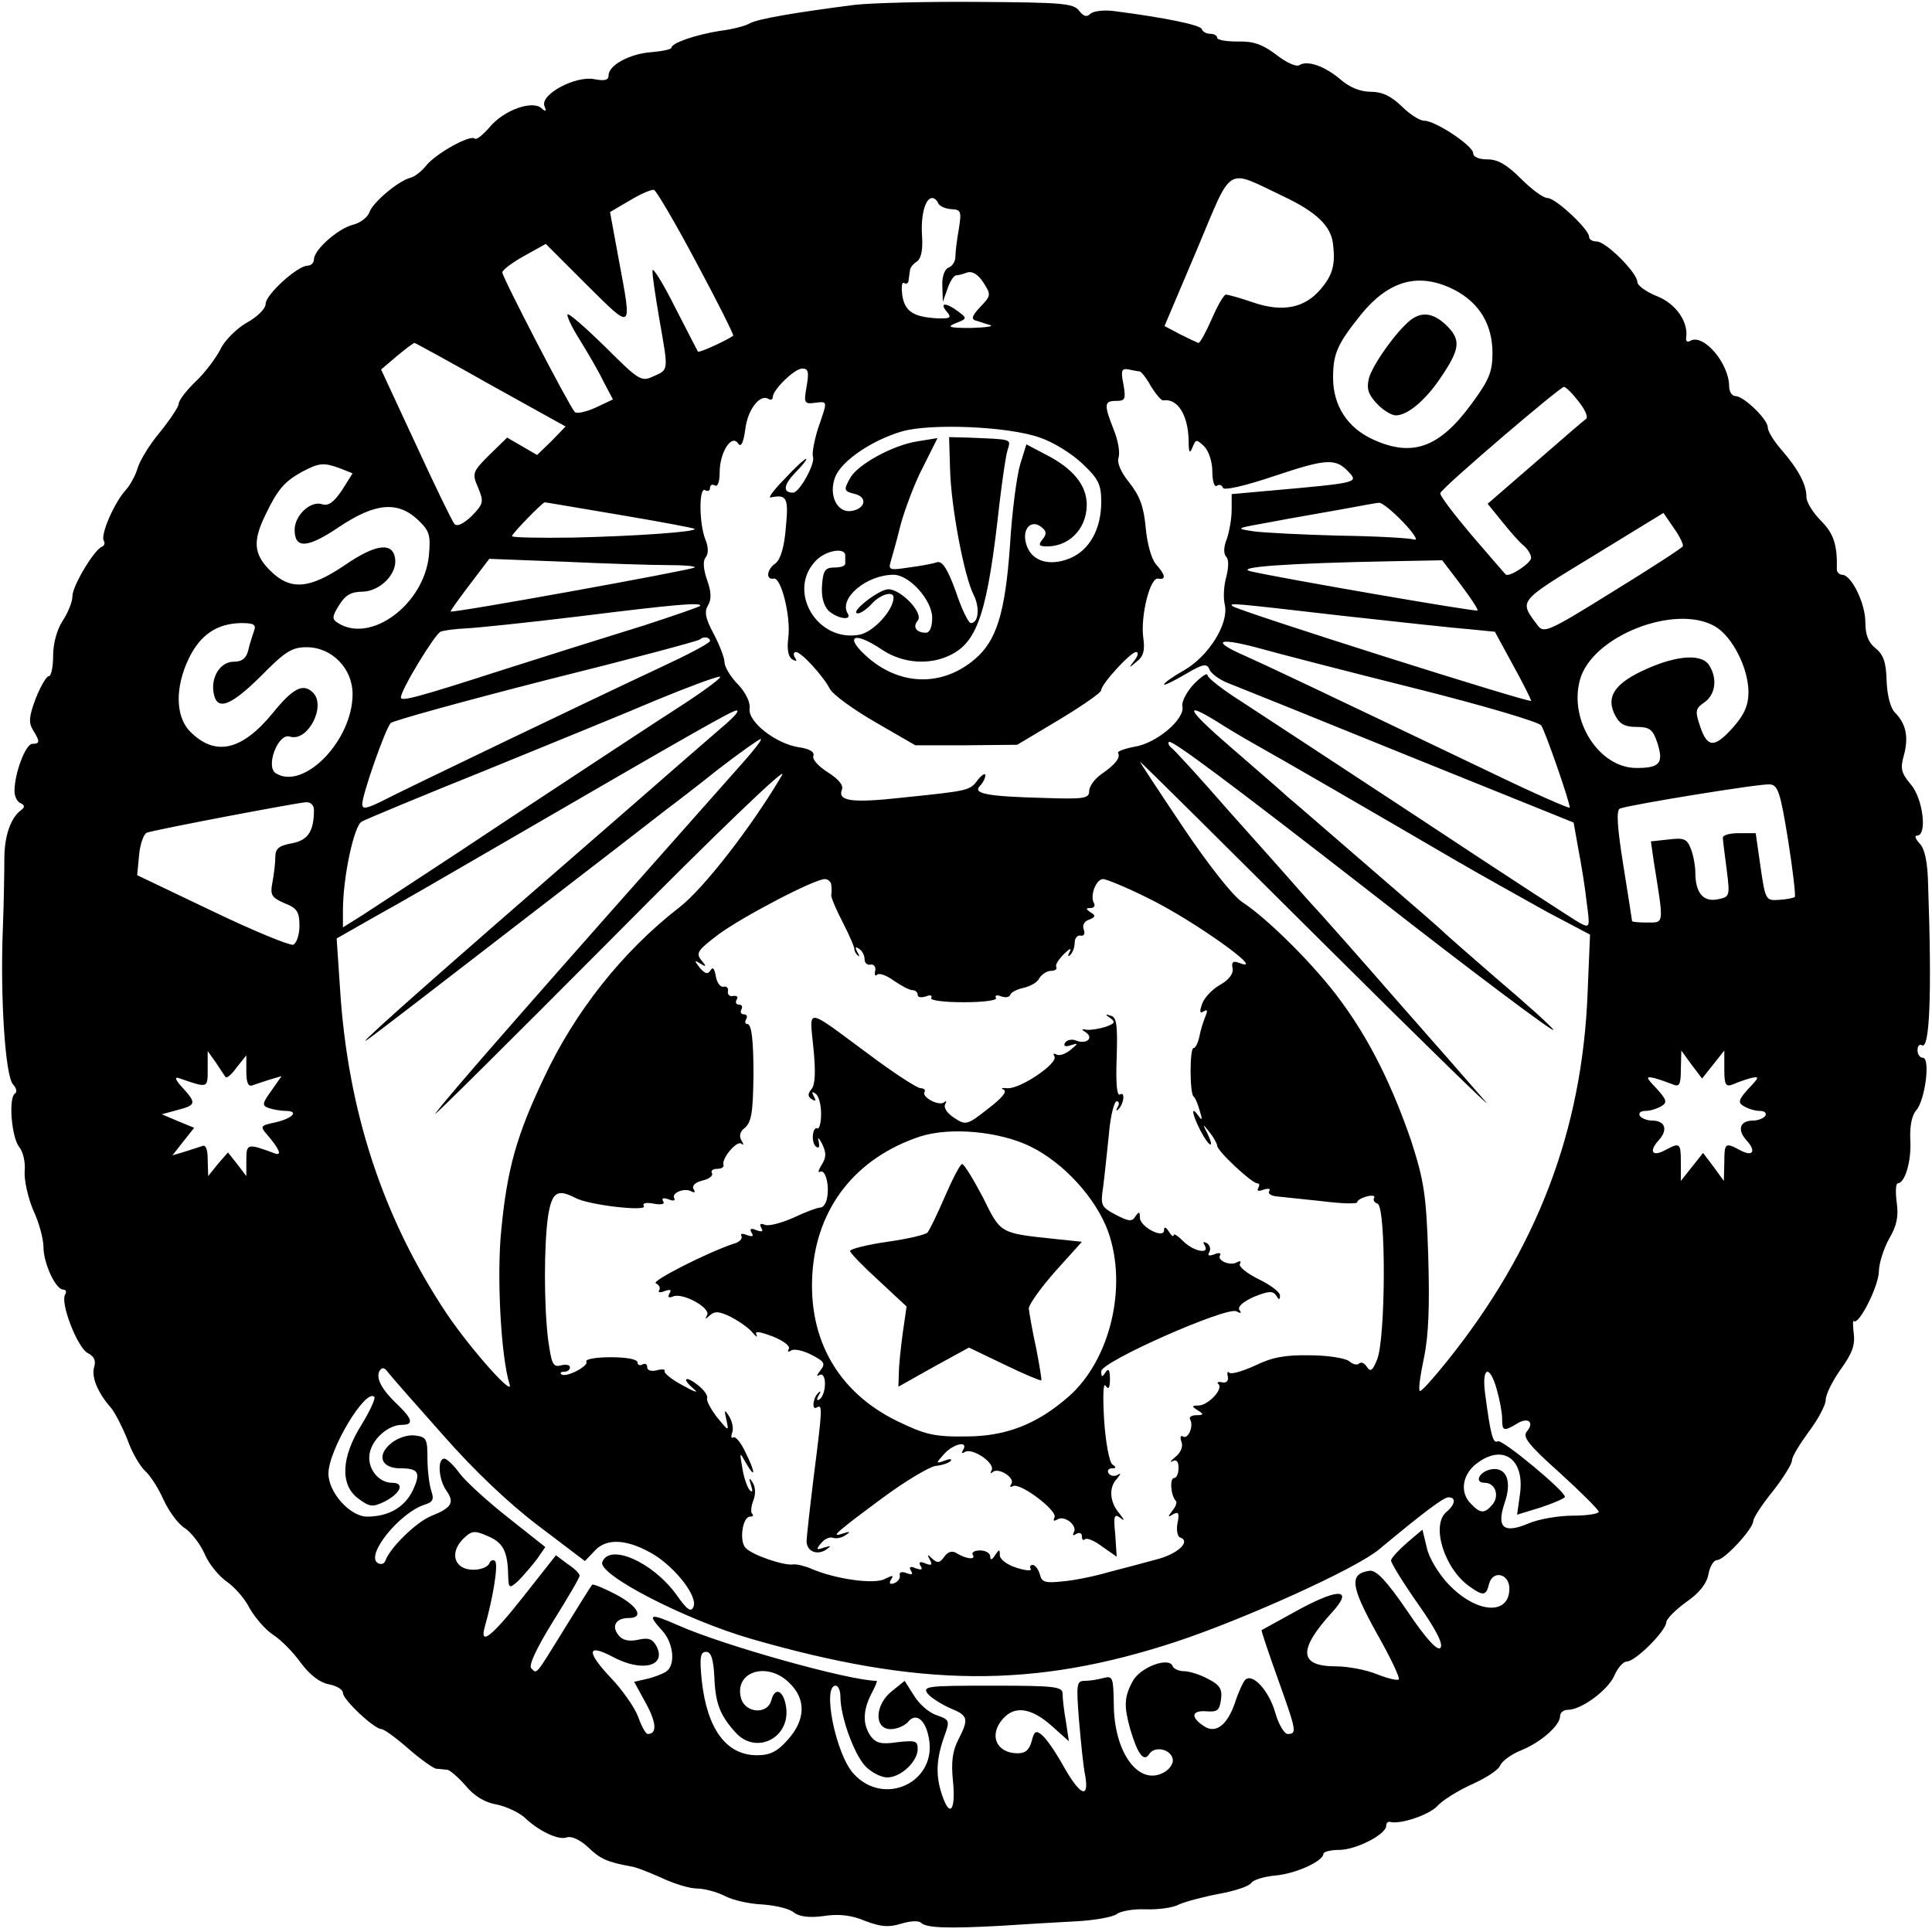 <?xml version="1.0" standalone="no"?>
<!DOCTYPE svg PUBLIC "-//W3C//DTD SVG 20010904//EN"
 "http://www.w3.org/TR/2001/REC-SVG-20010904/DTD/svg10.dtd">
<svg version="1.0" xmlns="http://www.w3.org/2000/svg"
 width="400pt" height="400pt" viewBox="0 0 400 400"
 preserveAspectRatio="xMidYMid meet">
<g transform="translate(0,400) scale(0.1,-0.1)"
fill="#000000" stroke="none">
<path d="M1770 3990 c-125 -16 -200 -29 -217 -38 -10 -6 -38 -13 -63 -16 -50
-8 -100 -25 -100 -35 0 -3 -18 -7 -41 -9 -45 -3 -89 -27 -89 -48 0 -10 -8 -12
-29 -8 -39 8 -112 -31 -104 -55 5 -12 3 -13 -6 -5 -19 17 -78 -4 -107 -39 -14
-16 -27 -27 -31 -24 -9 9 -79 -30 -100 -55 -10 -13 -25 -24 -33 -26 -25 -6
-78 -51 -85 -71 -3 -10 -18 -22 -33 -26 -31 -7 -82 -52 -82 -72 0 -7 -6 -13
-13 -13 -21 0 -87 -60 -87 -79 0 -10 -17 -27 -39 -39 -21 -12 -46 -37 -54 -54
-9 -18 -32 -49 -51 -67 -20 -19 -36 -40 -36 -47 0 -6 -18 -33 -39 -59 -22 -26
-42 -60 -46 -74 -4 -14 -15 -35 -25 -46 -23 -25 -53 -93 -45 -105 3 -4 1 -10
-4 -12 -16 -6 -61 -81 -61 -102 0 -12 -9 -34 -20 -51 -12 -18 -20 -47 -20 -72
0 -24 -4 -43 -9 -43 -5 0 -17 -21 -27 -46 -14 -37 -15 -50 -6 -65 15 -24 15
-29 -1 -29 -14 0 -37 -61 -37 -98 0 -11 6 -23 13 -25 8 -4 9 -8 1 -14 -22 -16
-35 -54 -35 -101 0 -26 -1 -90 -3 -142 -6 -144 5 -309 21 -325 7 -8 9 -16 4
-19 -14 -9 -7 -92 9 -111 8 -10 13 -32 11 -51 -1 -18 7 -54 18 -80 12 -25 21
-60 21 -76 0 -33 25 -88 41 -88 6 0 7 -5 4 -10 -11 -17 25 -109 46 -121 14 -7
18 -16 14 -29 -6 -20 6 -52 35 -85 9 -11 24 -41 34 -66 9 -26 26 -55 37 -65
11 -10 28 -37 38 -60 11 -23 30 -50 44 -58 13 -9 32 -33 41 -54 9 -21 30 -46
46 -57 16 -11 37 -35 47 -55 11 -19 32 -44 49 -55 17 -11 42 -37 57 -58 18
-24 38 -40 57 -44 17 -3 30 -11 30 -18 0 -14 65 -75 80 -75 5 0 30 -18 55 -40
25 -22 52 -41 58 -42 7 0 17 -2 23 -2 6 -1 23 -16 38 -33 17 -21 40 -35 64
-39 20 -4 45 -16 57 -26 30 -29 72 -49 89 -42 9 3 27 -5 43 -20 26 -25 40 -31
88 -40 11 -1 40 -13 65 -24 25 -12 58 -22 73 -22 15 0 41 -7 57 -15 16 -9 52
-17 79 -18 27 -2 57 -9 65 -17 11 -8 31 -11 61 -7 31 5 58 2 86 -10 32 -12 48
-14 74 -6 20 6 37 7 42 2 11 -11 59 -12 168 -6 44 3 112 7 151 9 40 2 78 9 86
15 7 6 34 11 59 10 26 -1 57 3 70 10 13 6 51 16 83 22 33 6 63 16 67 23 4 6
27 13 50 15 43 4 99 30 99 45 0 4 15 8 33 8 34 0 97 32 97 50 0 5 3 9 8 8 21
-6 82 15 98 33 11 12 43 32 72 45 29 13 55 30 58 39 4 9 23 23 43 31 42 17 81
52 81 71 0 7 7 13 16 13 28 0 82 40 96 70 7 17 19 30 26 30 18 0 82 64 82 82
1 7 19 25 41 41 26 18 42 37 46 57 3 17 11 30 18 30 15 0 75 65 75 81 0 6 18
34 40 61 22 28 40 57 40 64 0 8 16 34 35 60 19 25 35 55 35 66 0 11 14 39 31
63 24 33 30 51 27 74 -2 17 -2 29 0 26 10 -10 51 71 52 102 0 17 10 48 21 68
16 27 20 46 16 75 -3 22 -2 40 2 40 15 0 29 47 26 91 -1 28 3 50 13 61 18 22
29 108 13 108 -6 0 -11 7 -11 16 0 8 4 13 9 10 16 -10 21 102 13 331 -1 49 -7
76 -18 87 -8 9 -11 16 -5 16 22 0 12 78 -13 106 -20 24 -22 33 -14 61 10 38 4
65 -19 88 -9 9 -16 36 -17 66 -1 39 -7 54 -23 67 -15 12 -21 28 -21 54 0 39
-29 98 -48 98 -6 0 -12 6 -11 13 1 48 -6 72 -33 99 -16 16 -30 38 -30 49 0 26
-16 56 -51 97 -16 18 -29 39 -29 47 0 17 -50 65 -67 65 -7 0 -13 9 -13 20 0
48 -54 111 -81 94 -6 -3 -9 0 -8 7 5 33 -22 71 -61 86 -22 9 -40 22 -40 29 0
19 -65 84 -84 84 -9 0 -16 4 -16 10 0 15 -69 80 -86 80 -9 0 -33 18 -55 40
-29 29 -48 40 -69 40 -18 0 -30 5 -30 13 0 15 -78 67 -101 67 -10 0 -31 14
-47 30 -22 21 -40 30 -64 30 -21 0 -44 9 -62 25 -33 28 -69 41 -86 30 -6 -4
-28 6 -48 22 -28 21 -47 28 -79 27 -24 0 -43 3 -43 8 0 4 -6 8 -14 8 -8 0 -16
4 -18 10 -3 8 -72 23 -181 37 -22 3 -44 0 -50 -6 -7 -7 -14 -5 -23 7 -11 15
-36 17 -206 18 -106 1 -222 -2 -258 -6z m886 -396 c70 -33 100 -62 104 -100 5
-42 -1 -64 -26 -93 -33 -39 -79 -48 -140 -27 -26 9 -51 16 -56 16 -4 0 -17
-22 -29 -50 -12 -27 -24 -50 -28 -50 -3 1 -20 9 -38 18 l-32 17 67 158 c75
178 58 168 178 111z m-1214 -138 c44 -82 78 -150 76 -151 -10 -8 -70 -36 -73
-33 -1 2 -23 44 -48 93 -25 50 -46 83 -46 75 -1 -8 6 -53 14 -100 19 -109 20
-105 -12 -119 -25 -12 -30 -9 -99 60 -41 40 -76 71 -79 68 -2 -3 9 -27 25 -52
16 -26 39 -65 49 -86 l20 -38 -36 -17 c-20 -9 -39 -13 -43 -9 -12 13 -150 279
-150 289 0 5 20 20 45 34 l45 25 85 -85 c96 -95 94 -97 66 53 l-18 98 41 24
c23 14 45 23 50 22 5 -2 45 -70 88 -151z m500 124 c2 -6 14 -12 27 -13 21 -1
22 -4 16 -42 -4 -22 -7 -48 -7 -57 0 -9 -6 -19 -14 -22 -8 -3 -14 -18 -13 -38
l1 -33 10 28 c5 15 13 27 18 27 5 0 15 3 23 6 10 3 22 -4 33 -21 16 -25 16
-27 -6 -50 -18 -19 -20 -26 -9 -29 8 -2 21 -7 29 -9 8 -3 -10 -5 -40 -6 -45 0
-51 2 -31 10 23 9 24 10 5 24 -25 19 -40 19 -24 0 11 -13 8 -15 -21 -14 -49 3
-66 15 -71 48 -2 17 -1 28 4 25 4 -3 9 0 9 5 1 6 2 16 3 21 0 6 7 14 15 19 8
6 12 24 10 52 -3 45 7 79 21 79 5 0 10 -5 12 -10z m1069 -180 c52 -27 79 -72
79 -131 0 -39 -7 -56 -44 -106 -66 -90 -122 -110 -203 -73 -53 24 -83 70 -83
128 0 50 9 70 58 131 58 71 120 88 193 51z m-1995 -197 l155 -86 -29 -30 -30
-29 -31 18 -31 18 -37 -36 c-35 -35 -36 -38 -23 -68 12 -29 11 -33 -13 -58
-17 -16 -30 -23 -36 -17 -5 6 -41 80 -80 165 l-72 155 33 28 c18 15 34 27 36
27 2 0 73 -39 158 -87z m654 -3 c-6 -34 -5 -37 17 -34 27 3 27 6 7 -52 -8 -25
-13 -52 -11 -59 6 -14 -28 -75 -41 -75 -22 0 -20 16 5 42 15 15 25 28 22 28
-3 0 -23 -18 -44 -41 -22 -22 -35 -40 -30 -39 34 7 38 0 32 -62 -3 -40 -11
-66 -21 -74 -19 -13 -21 -35 -4 -32 15 4 36 -79 30 -123 -3 -23 0 -39 8 -44 9
-5 11 -4 6 3 -4 7 -3 12 2 12 11 0 56 -49 70 -76 6 -12 49 -43 94 -69 l83 -48
105 0 106 1 87 52 c48 29 87 56 87 61 0 13 61 79 72 79 6 0 4 -8 -3 -17 -13
-17 -12 -17 4 -3 14 10 18 23 14 50 -6 44 14 126 31 122 17 -3 15 8 -5 30 -9
11 -18 42 -21 76 -4 43 -12 65 -34 93 -18 22 -26 42 -22 52 3 10 -1 35 -10 57
-21 53 -20 60 5 60 19 0 20 4 15 34 -6 29 -4 34 11 31 10 -2 20 -4 23 -4 3 -1
14 -14 23 -31 10 -16 21 -29 25 -29 30 5 52 -30 53 -84 0 -24 2 -28 8 -13 7
17 8 17 24 2 10 -10 17 -33 17 -52 0 -19 4 -33 9 -30 5 4 11 2 13 -4 2 -6 46
4 108 25 108 36 126 37 154 6 18 -20 15 -21 -166 -37 l-78 -7 0 -33 c0 -18 -5
-45 -10 -60 -7 -17 -7 -31 -1 -37 5 -5 5 -21 0 -41 -5 -17 -7 -43 -3 -59 8
-39 -34 -106 -85 -135 -23 -13 -41 -26 -41 -29 0 -3 20 7 44 21 37 22 45 23
50 10 3 -8 20 -21 38 -28 18 -7 187 -75 374 -151 l342 -138 10 -56 c6 -31 14
-80 17 -109 7 -52 7 -54 -14 -43 -11 6 -159 102 -328 214 -169 111 -338 222
-375 246 -38 24 -68 48 -68 53 0 6 -12 -2 -28 -18 -15 -16 -26 -37 -24 -46 6
-27 -54 -77 -99 -84 -21 -4 -37 -10 -34 -13 5 -10 -6 -24 -35 -44 -14 -10 -25
-25 -25 -35 0 -15 -10 -17 -95 -14 -117 3 -147 9 -131 25 6 6 11 16 11 22 0 5
-7 1 -15 -9 -17 -23 -18 -23 -153 -37 -108 -12 -138 -8 -129 16 4 9 -7 22 -29
36 -19 12 -33 27 -30 34 3 8 -8 15 -31 18 -48 8 -105 53 -101 80 2 12 -8 33
-24 50 -16 16 -28 37 -28 46 0 9 -10 35 -22 58 -18 33 -20 47 -12 60 7 12 7
27 -2 52 -8 23 -9 40 -3 47 6 7 6 22 -1 38 -13 35 -13 109 0 101 6 -3 10 -1
10 5 0 6 5 8 10 5 6 -4 10 8 10 27 0 42 25 80 38 60 6 -9 11 0 15 29 5 42 31
74 48 63 5 -3 9 -1 9 4 0 15 45 59 61 59 13 0 14 -8 9 -37z m1599 -32 c14 -18
20 -33 14 -36 -6 -4 -53 -45 -106 -91 l-97 -84 30 -37 c16 -20 36 -43 45 -50
8 -7 15 -18 15 -25 0 -11 -47 -42 -53 -34 -2 2 -34 39 -71 82 -37 44 -66 82
-64 86 4 12 249 221 256 220 4 0 18 -14 31 -31z m-1116 -74 c27 -9 66 -33 88
-54 33 -31 39 -43 39 -79 0 -56 -24 -100 -65 -117 -44 -18 -82 -5 -91 32 -8
30 12 50 33 32 10 -8 10 -14 2 -24 -9 -11 -8 -14 2 -15 49 -4 89 34 89 86 0
40 -28 75 -85 104 l-40 21 -13 -42 c-7 -24 -17 -99 -21 -168 -10 -140 -28
-197 -73 -235 -66 -56 -151 -55 -218 1 -54 46 -35 60 26 19 43 -29 100 -33
144 -10 55 28 75 92 99 310 6 50 13 100 17 113 7 24 12 22 -81 26 l-40 1 2
-67 c2 -77 29 -221 49 -260 13 -26 10 -58 -6 -58 -5 0 -19 29 -31 65 -17 47
-28 64 -39 61 -8 -3 -35 -8 -59 -11 -39 -6 -42 -5 -37 12 3 10 13 45 21 78 9
32 29 86 46 118 l30 60 -43 -7 c-50 -8 -123 -48 -138 -76 -14 -25 -13 -27 11
-33 26 -7 20 -31 -9 -35 -29 -4 -47 33 -33 70 13 34 77 77 139 95 61 17 221
10 285 -13z m-1448 -64 l25 -10 -22 -35 c-17 -25 -28 -33 -41 -29 -24 8 -57
-23 -57 -53 0 -40 27 -38 92 6 75 50 121 54 163 15 24 -23 27 -31 23 -74 -10
-101 -120 -183 -188 -140 -13 8 -13 13 2 37 13 21 25 28 49 28 36 1 72 37 67
69 -5 34 -40 30 -104 -14 -74 -50 -113 -53 -155 -11 -34 34 -36 61 -9 116 25
52 39 68 75 88 36 19 45 20 80 7z m578 -96 c83 -14 153 -27 155 -29 6 -6 -120
-15 -251 -18 -70 -1 -127 0 -127 3 0 5 63 70 68 70 2 0 72 -12 155 -26z m1622
-15 c22 -23 32 -39 23 -36 -10 3 -79 7 -155 8 -76 2 -156 6 -178 9 -39 6 -37
6 35 19 41 8 107 19 145 26 39 7 75 14 80 14 6 1 29 -18 50 -40z m579 -50 c-2
-4 -67 -46 -145 -94 -135 -84 -143 -87 -156 -69 -38 51 -42 47 114 142 l147
90 22 -32 c12 -17 20 -34 18 -37z m-1734 -19 c0 -5 0 -13 0 -17 0 -5 -10 -8
-23 -8 -18 0 -23 -6 -25 -36 -2 -24 3 -42 13 -53 18 -17 50 -22 40 -6 -19 31
39 80 95 80 33 0 80 -53 80 -89 0 -19 -5 -31 -13 -31 -20 0 -28 12 -17 25 13
15 -34 65 -61 65 -19 0 -82 -49 -63 -50 6 0 19 9 29 20 18 20 45 27 45 13 0
-26 -41 -71 -70 -77 -89 -17 -152 92 -90 154 21 21 60 27 60 10z m-366 -20
c33 0 57 -2 54 -5 -5 -5 -501 -95 -505 -91 -1 1 17 26 39 55 l41 54 156 -6
c86 -4 183 -7 215 -7z m1640 -40 c21 -28 37 -52 35 -54 -4 -3 -403 66 -469 81
-38 9 78 17 290 21 l106 2 38 -50z m-1574 -44 c0 -2 -53 -20 -117 -41 -65 -20
-192 -60 -283 -89 -186 -60 -220 -69 -220 -60 0 16 71 132 82 136 7 3 31 6 53
7 22 1 128 12 235 25 201 25 250 29 250 22z m1330 -21 c118 -13 237 -26 265
-28 l50 -5 37 -68 c21 -38 38 -72 38 -75 0 -6 -609 187 -618 196 -8 7 -5 7
228 -20z m771 -22 c36 -21 69 -87 69 -136 0 -26 -8 -46 -31 -72 -39 -44 -54
-44 -69 1 -11 32 -10 37 9 50 24 17 27 52 8 79 -18 23 -73 17 -141 -16 -55
-27 -71 -54 -52 -90 9 -18 20 -24 44 -24 27 0 34 -5 43 -32 14 -43 6 -53 -43
-53 -77 0 -140 98 -117 182 24 91 198 159 280 111z m-3025 -9 c-3 -9 -9 -27
-12 -40 -4 -17 -13 -24 -30 -24 -27 0 -47 -30 -42 -63 6 -40 34 -30 97 32 51
52 65 61 96 61 52 0 95 -44 95 -97 0 -96 -101 -200 -159 -164 -22 14 5 84 29
76 37 -12 76 63 48 91 -20 20 -41 10 -83 -42 -64 -78 -119 -91 -171 -39 -31
31 -32 92 -3 152 24 49 58 72 108 73 26 0 32 -3 27 -16z m944 -21 c-1 -5 -47
-29 -103 -55 -139 -65 -533 -254 -579 -278 -29 -14 -38 -16 -38 -5 0 20 48
157 59 168 5 5 150 45 322 89 173 43 315 81 318 84 7 7 21 5 21 -3z m1459 -98
c140 -35 258 -70 262 -77 9 -14 59 -158 59 -170 0 -3 -73 29 -162 72 -366 175
-465 222 -510 242 -71 31 -58 39 25 17 39 -11 186 -49 326 -84z m-1514 -33
c-50 -32 -211 -138 -358 -235 -147 -98 -286 -188 -307 -202 l-40 -25 0 35 c0
69 23 176 39 184 9 5 124 53 256 106 132 54 292 119 355 146 63 26 122 48 130
48 8 1 -26 -25 -75 -57z m90 -39 c-16 -14 -57 -49 -90 -78 -33 -29 -172 -150
-310 -270 -261 -227 -370 -325 -345 -308 8 5 146 111 305 234 160 123 302 233
316 244 15 11 63 48 107 83 44 34 84 62 87 62 4 0 -13 -22 -37 -49 -419 -472
-614 -694 -637 -727 -7 -10 156 152 364 361 223 225 368 364 354 340 -61 -104
-162 -235 -213 -274 -116 -90 -216 -215 -281 -355 -55 -116 -75 -186 -87 -311
-10 -94 -1 -264 17 -321 10 -29 -80 72 -130 146 -132 198 -205 419 -221 673
l-7 104 79 45 c44 24 156 89 249 143 429 249 491 284 500 284 6 0 -3 -11 -20
-26z m1013 4 c20 -13 57 -35 82 -49 47 -26 242 -139 415 -240 55 -32 140 -79
188 -106 l89 -47 -5 -120 c-11 -286 -105 -531 -290 -762 -28 -35 -53 -63 -57
-63 -4 0 0 30 8 68 10 48 12 108 9 212 -4 127 -9 156 -35 237 -39 114 -86 210
-147 292 -51 70 -150 169 -204 204 -19 13 -69 76 -122 155 -49 73 -89 134 -89
135 0 2 172 -169 382 -378 210 -209 360 -355 333 -325 -26 30 -109 125 -184
210 -74 85 -158 180 -186 210 -27 31 -99 112 -160 180 -60 69 -114 128 -120
132 -5 4 -7 9 -5 12 6 5 124 -83 430 -321 189 -148 373 -286 366 -275 -3 6
-55 53 -114 103 -59 51 -109 95 -112 98 -3 4 -70 62 -150 131 -80 69 -158 137
-175 151 -16 15 -70 61 -118 103 -88 76 -99 96 -29 53z m1184 -246 c10 -63 16
-116 14 -118 -2 -2 -16 -5 -32 -6 -28 -2 -29 -1 -39 68 l-10 70 -35 0 c-19 0
-34 -4 -33 -10 0 -5 4 -35 8 -66 7 -55 6 -56 -19 -61 -30 -6 -46 14 -46 56 0
13 -4 35 -9 48 -8 21 -14 24 -46 20 l-37 -4 6 -42 c21 -131 22 -126 -13 -126
-17 0 -31 1 -32 3 0 1 -8 53 -18 115 -13 81 -15 115 -7 118 21 8 291 52 310
50 17 -1 22 -16 38 -115z m-3052 62 c0 -45 -13 -63 -46 -69 -27 -5 -34 -11
-34 -29 0 -12 -3 -36 -6 -52 -5 -26 -2 -31 25 -43 26 -10 31 -18 31 -47 0 -18
-6 -36 -13 -39 -7 -2 -83 29 -168 70 l-155 74 4 42 c2 23 10 44 16 46 16 6
305 61 329 63 10 1 17 -6 17 -16z m1071 -155 c1 -7 1 -16 0 -21 -1 -4 10 -30
24 -57 14 -27 25 -53 24 -56 0 -3 3 -9 7 -12 4 -4 4 -1 -1 7 -5 9 -4 12 3 7 7
-4 12 -14 12 -22 0 -8 6 -13 13 -11 6 1 11 -5 9 -13 -2 -8 0 -12 4 -8 4 4 19
-1 34 -12 16 -11 33 -20 39 -20 6 0 11 -4 11 -10 0 -5 7 -6 17 -3 9 4 14 2 11
-3 -4 -5 25 -9 67 -9 42 0 71 4 67 9 -3 5 2 7 11 3 9 -3 17 -2 19 4 2 5 14 11
28 14 13 3 28 11 32 20 5 8 16 15 24 15 8 0 13 3 11 8 -3 4 5 16 16 27 11 11
16 13 12 5 -5 -9 -4 -12 1 -7 5 5 9 16 9 25 0 9 5 16 12 15 7 -2 10 4 7 12 -4
9 1 18 11 21 13 5 14 9 3 15 -10 7 -11 9 0 9 7 0 10 5 7 10 -9 15 4 50 19 50
6 0 48 -17 92 -39 95 -46 254 -160 188 -134 -11 4 -15 1 -12 -12 2 -11 -8 -24
-26 -34 -16 -9 -33 -27 -37 -39 -6 -17 -5 -21 3 -16 8 5 9 2 3 -12 -4 -10 -10
-29 -12 -41 -3 -13 -8 -23 -12 -23 -8 0 -8 -93 0 -100 4 -3 9 -16 13 -30 6
-19 5 -21 -3 -10 -16 23 -13 3 4 -30 18 -35 31 -41 15 -7 -11 21 -10 21 4 3 9
-11 16 -24 16 -28 0 -11 72 -78 83 -78 5 0 5 -4 2 -10 -4 -6 1 -7 11 -3 10 3
15 2 12 -3 -4 -5 4 -10 15 -11 12 -1 55 -6 95 -10 39 -5 72 -6 72 -2 0 4 9 9
20 12 11 3 18 1 15 -3 -3 -5 1 -10 7 -12 18 -6 17 -281 -1 -323 -9 -23 -14
-26 -21 -15 -5 8 -12 11 -16 7 -4 -4 -13 -2 -21 5 -8 6 -44 12 -81 12 -51 1
-78 -4 -113 -21 -26 -12 -50 -19 -54 -15 -3 4 -5 0 -3 -8 2 -9 -3 -14 -12 -12
-8 2 -12 0 -7 -4 10 -10 -22 -44 -42 -44 -14 0 -14 -2 -1 -10 13 -8 12 -10 -3
-10 -10 0 -16 -4 -13 -9 8 -13 -4 -42 -15 -35 -5 3 -6 -2 -3 -11 4 -9 -1 -22
-12 -31 -11 -9 -13 -13 -6 -9 8 4 12 -1 12 -14 0 -12 -4 -21 -9 -21 -10 0 -7
-38 4 -48 2 -3 -1 -12 -8 -20 -10 -13 -9 -14 2 -7 11 6 13 2 9 -18 -3 -15 0
-28 5 -30 24 -8 -5 -35 -50 -46 -26 -7 -70 -19 -98 -26 -27 -8 -70 -17 -94
-19 -37 -4 -44 -2 -48 14 -3 11 -10 20 -15 20 -5 0 -7 -4 -4 -8 3 -5 -10 -4
-29 2 -20 6 -35 18 -35 26 0 13 -1 13 -10 0 -6 -10 -10 -11 -10 -2 0 6 -9 12
-21 12 -11 0 -18 -4 -15 -9 7 -11 -13 -9 -33 3 -9 6 -18 4 -26 -7 -9 -13 -14
-14 -25 -4 -10 10 -11 9 -5 -2 6 -11 4 -13 -9 -8 -11 5 -15 3 -10 -5 5 -8 2
-9 -10 -5 -11 5 -15 3 -10 -5 5 -8 2 -9 -9 -5 -10 4 -16 2 -14 -5 1 -6 -4 -13
-12 -16 -9 -3 -11 0 -6 8 6 9 3 9 -13 1 -22 -12 -104 0 -152 21 -14 6 -31 10
-38 9 -18 -3 -84 19 -98 34 -14 13 -7 65 9 65 6 0 8 3 4 6 -3 3 -2 16 3 28 5
14 4 28 -2 37 -7 11 -8 9 -3 -6 4 -13 3 -16 -3 -10 -5 6 -12 26 -15 45 -6 35
-6 35 8 10 20 -34 19 -18 -2 24 -9 19 -20 33 -25 30 -4 -3 -5 2 -2 10 3 8 0
23 -6 33 -10 16 -11 15 -6 -7 5 -24 5 -24 -19 5 -13 17 -23 35 -21 40 2 6 -7
18 -20 28 -27 21 -33 12 -6 -10 9 -8 -2 -4 -25 9 -23 12 -39 26 -37 29 2 4 -5
5 -16 2 -12 -3 -20 0 -20 6 0 7 -4 9 -10 6 -5 -3 -10 -1 -10 4 0 7 -23 11 -56
11 -30 0 -53 -4 -50 -9 6 -9 -44 -35 -52 -26 -3 3 0 5 6 5 7 0 12 4 12 9 0 5
-8 7 -19 4 -16 -4 -19 3 -26 52 -9 72 -9 199 0 259 8 48 19 55 56 36 27 -15
150 -29 142 -17 -4 6 5 8 20 5 17 -3 24 -1 20 5 -4 6 0 8 11 4 9 -4 15 -3 12
2 -7 11 22 23 36 14 7 -3 8 -1 4 5 -4 7 3 14 19 18 13 3 22 10 19 15 -3 5 2 9
10 9 9 0 15 3 14 8 -5 13 28 52 37 44 5 -4 5 -1 0 7 -5 9 -3 18 6 25 15 12 18
32 19 111 0 73 -4 105 -13 105 -5 0 -5 5 -2 10 3 6 1 10 -5 10 -6 0 -8 5 -5
10 3 6 1 10 -5 10 -6 0 -8 5 -5 10 4 6 1 9 -7 8 -7 -2 -12 3 -11 9 2 7 -3 12
-9 10 -7 -1 -14 9 -16 22 -3 16 -6 20 -11 12 -6 -9 -11 -7 -22 5 -12 16 -12
17 1 9 13 -8 13 -6 2 7 -12 15 -7 21 35 53 50 37 199 115 221 115 6 0 13 -6
13 -12z m-1254 -398 c3 -3 13 6 23 20 l20 25 0 -34 c0 -22 4 -32 13 -28 6 2
23 8 36 12 l24 7 -21 -30 c-19 -26 -20 -31 -6 -36 9 -3 25 -6 35 -6 30 0 14
-16 -22 -24 -29 -6 -31 -8 -17 -24 26 -30 33 -46 17 -40 -57 21 -59 21 -59
-14 l0 -33 -19 25 -19 24 -21 -24 -20 -25 -1 34 c0 22 -4 32 -12 28 -7 -2 -24
-8 -37 -12 l-24 -7 22 28 23 29 -34 14 -33 14 33 9 c38 10 39 14 10 46 -15 16
-17 23 -8 20 61 -21 60 -22 60 19 l0 37 17 -24 c9 -14 18 -27 20 -30z m3080
26 l23 29 0 -39 c0 -32 3 -37 18 -31 9 4 26 10 37 13 18 4 18 2 -5 -22 -21
-23 -22 -29 -10 -36 8 -5 23 -10 33 -10 10 0 15 -4 12 -10 -3 -5 -15 -10 -25
-10 -28 0 -34 -19 -14 -41 21 -23 13 -35 -14 -20 -30 16 -32 15 -32 -26 l-1
-38 -21 29 -22 29 -23 -29 -23 -29 0 38 c0 41 -2 42 -32 26 -27 -15 -35 -3
-14 20 20 22 14 41 -14 41 -10 0 -22 5 -25 10 -3 6 2 10 12 10 10 0 25 5 33
10 12 7 11 13 -10 36 -23 24 -23 26 -5 22 11 -3 28 -9 38 -13 14 -6 17 -1 17
31 l1 39 21 -29 22 -29 23 29z m-2629 -768 c64 -73 137 -142 198 -188 l95 -72
21 22 c25 27 70 23 124 -10 45 -29 88 -85 80 -106 -5 -13 -13 -8 -36 25 -50
68 -138 106 -153 67 -10 -26 173 -120 308 -159 350 -101 585 -103 880 -6 142
47 372 151 420 191 95 79 134 108 144 108 16 0 14 -15 -4 -30 -33 -27 -5 -118
48 -155 28 -20 34 -19 40 6 8 29 42 21 42 -10 0 -56 -68 -52 -126 9 -20 21
-41 55 -45 76 l-9 37 -33 -28 c-17 -15 -32 -31 -32 -36 0 -5 25 -46 56 -90 38
-54 53 -84 46 -91 -6 -6 -29 18 -68 76 -43 63 -64 85 -78 84 -43 -6 -40 -31
13 -127 29 -51 50 -95 47 -98 -3 -3 -23 2 -46 11 -22 9 -60 16 -84 16 -77 0
-79 34 -8 112 44 48 16 51 -66 7 -42 -23 -78 -43 -80 -44 -1 -1 14 -46 33 -99
39 -109 41 -116 21 -116 -7 0 -19 20 -26 45 -13 45 -47 82 -62 67 -4 -4 -14
-25 -21 -47 -16 -47 -40 -65 -64 -49 -28 18 -27 33 4 31 24 -2 28 2 31 25 3
21 -3 30 -27 42 -16 9 -39 16 -50 16 -10 0 -21 5 -23 10 -7 21 -68 -2 -83 -31
-18 -33 -18 -52 -5 -99 15 -51 28 -69 39 -52 11 18 45 11 49 -10 2 -9 -7 -22
-19 -28 -52 -28 -103 42 -103 143 -1 53 -2 58 -21 53 -11 -3 -28 -6 -39 -6
-17 0 -18 -6 -12 -82 4 -46 9 -98 13 -115 8 -49 -11 -40 -45 20 -16 29 -36 58
-45 65 -12 10 -16 8 -21 -13 -5 -18 -13 -25 -29 -25 -44 0 -61 38 -30 72 24
27 58 22 99 -14 l37 -33 -6 40 c-4 22 -7 48 -7 58 0 15 -14 17 -146 17 -135 0
-145 -1 -133 -17 8 -9 29 -22 47 -30 37 -15 38 -22 16 -65 -12 -23 -15 -47
-11 -85 6 -60 -6 -78 -22 -31 -14 40 -13 74 3 120 13 36 13 37 -15 47 -16 5
-37 24 -47 41 l-19 30 -26 -21 c-36 -28 -38 -79 -3 -79 13 0 29 7 36 15 16 20
36 5 43 -33 18 -92 -93 -144 -156 -74 -37 41 -65 182 -37 182 6 0 10 -11 10
-23 0 -41 28 -118 51 -143 12 -13 33 -24 46 -24 28 0 63 33 63 59 0 17 -5 18
-42 14 -33 -5 -44 -2 -55 12 -17 24 -17 53 1 88 8 15 13 27 11 27 -55 0 -317
73 -411 115 -59 26 -65 24 -33 -11 24 -26 28 -72 8 -85 -8 -5 -26 -12 -40 -15
l-26 -6 24 -44 c22 -40 24 -64 4 -64 -4 0 -13 16 -20 36 -7 19 -33 56 -57 81
-50 53 -49 71 4 43 61 -33 113 -20 91 22 -8 15 -17 18 -38 13 -19 -4 -32 -1
-40 9 -16 19 -6 36 20 36 33 0 21 24 -26 49 -25 13 -47 22 -49 20 -2 -2 -27
-42 -56 -89 -63 -102 -58 -96 -70 -84 -6 6 11 42 45 97 30 48 55 90 55 95 0 4
-11 15 -25 24 l-24 18 -67 -85 c-67 -85 -92 -104 -80 -62 17 60 28 128 21 135
-4 4 -10 1 -12 -5 -3 -7 -17 -13 -33 -13 -39 0 -50 34 -22 63 18 18 24 19 51
7 32 -13 42 -31 43 -80 1 -29 2 -30 21 -13 10 10 27 30 38 44 l18 26 -77 61
c-42 33 -87 74 -100 91 -12 17 -27 31 -32 31 -15 0 -12 -43 4 -66 18 -25 11
-36 -32 -53 -31 -13 -85 -66 -94 -92 -2 -7 -10 -9 -16 -5 -26 16 46 105 98
121 16 5 19 11 13 28 -4 12 -8 42 -8 67 0 41 -2 45 -26 48 -14 2 -36 -5 -49
-16 -31 -25 -21 -52 19 -52 38 0 43 -9 25 -47 -17 -34 -50 -53 -94 -53 -35 0
-80 50 -80 89 0 49 77 177 95 159 3 -3 -9 -29 -26 -57 -43 -68 -45 -125 -8
-153 24 -18 30 -19 55 -7 33 17 43 39 16 39 -30 0 -54 33 -46 64 7 29 39 56
66 56 25 0 22 12 -8 41 -33 31 -47 56 -38 71 5 8 10 7 18 -4 6 -8 57 -66 114
-130z m2181 95 c6 -21 11 -48 11 -60 0 -26 3 -27 30 -11 23 15 38 4 21 -16 -9
-11 3 -27 69 -86 44 -40 80 -76 80 -80 0 -4 -24 -8 -53 -8 -30 0 -71 -7 -92
-16 -52 -22 -67 -9 -50 42 16 45 4 75 -27 70 -25 -4 -37 -28 -14 -28 22 0 31
-27 16 -45 -16 -19 -25 -19 -44 1 -24 23 -19 60 10 83 55 43 101 11 91 -62
l-6 -43 49 15 c27 9 50 19 50 22 0 12 -130 120 -139 115 -10 -6 -15 14 -26 97
-8 57 9 64 24 10z m-1620 -595 c2 -55 12 -80 44 -115 41 -46 111 -13 105 49
-4 37 -23 48 -31 18 -8 -31 -55 -27 -63 5 -14 55 56 76 101 30 34 -33 33 -76
-4 -117 -22 -25 -37 -32 -64 -32 -63 0 -103 54 -114 154 -5 49 -3 60 9 60 10
0 15 -14 17 -52z"/>
<path d="M2920 3337 c-29 -23 -79 -93 -86 -121 -5 -21 -1 -33 17 -52 12 -13
30 -24 39 -24 24 0 61 31 92 77 41 60 43 79 14 108 -27 27 -52 31 -76 12z"/>
<path d="M1684 1831 c5 -49 4 -77 -4 -86 -8 -10 -8 -15 1 -21 8 -5 9 -3 4 6
-5 9 -4 11 3 6 7 -4 12 -23 12 -42 0 -19 -4 -33 -8 -30 -4 2 -8 -4 -9 -14 -1
-11 2 -22 8 -25 5 -3 6 2 4 12 -3 10 0 8 7 -5 9 -19 9 -28 -1 -44 -7 -11 -8
-17 -3 -14 11 6 20 -29 14 -56 -2 -10 -8 -18 -13 -18 -6 0 -31 -9 -56 -21 -25
-11 -51 -18 -59 -15 -10 4 -12 2 -8 -6 5 -8 2 -9 -10 -5 -11 5 -15 3 -10 -5 5
-8 2 -9 -10 -5 -9 4 -14 3 -11 -2 3 -5 -4 -13 -16 -16 -52 -17 -173 -78 -161
-82 6 -3 10 -9 7 -14 -4 -5 2 -6 11 -2 12 4 15 3 10 -5 -4 -8 -2 -10 8 -6 20
8 78 -24 70 -39 -5 -9 -4 -9 6 0 10 9 20 8 44 -4 17 -9 37 -23 44 -32 8 -9 11
-11 8 -4 -4 8 7 6 34 -4 22 -9 37 -20 33 -26 -3 -6 -1 -7 5 -3 6 4 25 0 42 -9
27 -14 30 -18 18 -33 -7 -9 -8 -13 -2 -9 7 4 12 -3 12 -18 0 -14 -5 -28 -11
-32 -6 -4 -7 -1 -2 8 5 8 4 10 0 6 -12 -10 -15 -38 -4 -31 12 7 12 0 -6 -141
-8 -65 -15 -127 -15 -136 0 -21 22 -30 41 -17 11 8 10 8 -5 4 -16 -6 -17 -4
-6 9 7 9 19 14 25 11 7 -2 18 0 26 6 11 7 9 8 -6 3 -27 -9 -16 1 84 75 46 34
95 63 108 65 13 1 27 6 31 10 4 5 -2 5 -12 1 -19 -7 -19 -6 -1 14 19 21 51 28
39 8 -4 -7 -3 -8 4 -4 15 9 63 -23 55 -38 -3 -6 -3 -8 2 -4 11 11 47 -11 39
-24 -4 -6 -3 -8 3 -5 14 9 95 -52 86 -65 -3 -7 -1 -8 6 -4 15 10 43 -13 34
-27 -3 -6 -1 -7 5 -3 7 4 12 2 12 -5 0 -7 3 -9 6 -6 4 4 20 -3 36 -15 l30 -21
-3 46 c-4 39 -2 44 11 34 9 -7 8 -4 -2 9 -21 24 -23 55 -5 73 8 10 8 12 0 7
-6 -3 -14 -2 -18 4 -3 5 0 10 7 10 9 0 10 2 1 8 -6 4 -14 45 -17 92 -3 49 -2
79 3 71 6 -9 9 -5 9 14 0 19 -3 23 -9 14 -7 -11 -9 -11 -9 2 0 20 261 135 280
124 9 -5 11 -4 6 3 -4 7 8 17 30 27 30 12 39 13 46 3 6 -10 8 -10 8 0 0 7 -20
22 -45 34 -24 12 -41 26 -38 31 3 6 1 7 -5 4 -14 -9 -43 3 -36 14 3 5 -3 6
-12 2 -11 -4 -15 -3 -10 5 3 6 1 14 -5 18 -8 4 -9 3 -5 -4 12 -20 -23 -13 -44
8 -11 11 -20 17 -20 13 0 -5 -5 -1 -10 7 -6 10 -10 11 -10 3 0 -19 -50 7 -50
26 0 13 -2 13 -9 3 -7 -12 -14 -11 -41 3 -30 16 -32 19 -26 58 3 23 8 72 12
110 3 37 11 67 16 67 5 0 6 -6 2 -12 -4 -7 -3 -9 1 -5 12 11 15 38 4 31 -7 -4
-9 25 -7 77 2 66 0 83 -12 86 -12 4 -13 3 -1 -5 11 -8 9 -11 -10 -18 -13 -4
-31 -7 -39 -6 -12 2 -12 1 -1 -6 16 -12 -1 -25 -22 -16 -8 3 -18 1 -22 -5 -4
-7 1 -9 12 -5 16 5 16 4 -1 -10 -10 -8 -23 -13 -29 -9 -6 3 -7 1 -4 -4 9 -14
-71 -68 -97 -66 -12 1 -15 0 -8 -3 8 -4 -4 -18 -33 -40 -43 -34 -46 -34 -70
-18 -14 9 -22 21 -18 28 3 6 3 8 -2 4 -10 -9 -47 10 -41 21 3 4 -1 8 -8 8 -7
0 -55 31 -107 70 -134 99 -123 98 -115 14z m450 -205 c69 -34 135 -107 160
-175 41 -114 5 -266 -81 -342 -66 -58 -131 -83 -213 -83 -66 -1 -85 4 -143 32
-122 60 -184 169 -175 306 9 136 90 239 223 283 62 20 164 11 229 -21z"/>
<path d="M1956 1522 c-16 -37 -32 -70 -36 -74 -3 -4 -40 -13 -83 -19 -42 -6
-77 -15 -77 -19 0 -4 26 -31 59 -61 l58 -54 -8 -55 c-4 -30 -8 -67 -8 -83 l-1
-28 73 41 73 40 73 -35 c41 -20 75 -34 77 -33 1 2 -4 32 -11 68 -8 36 -14 72
-15 81 0 8 25 43 55 77 l55 61 -57 6 c-114 12 -111 11 -148 86 -20 38 -39 69
-43 69 -4 0 -20 -31 -36 -68z"/>
</g>
</svg>
